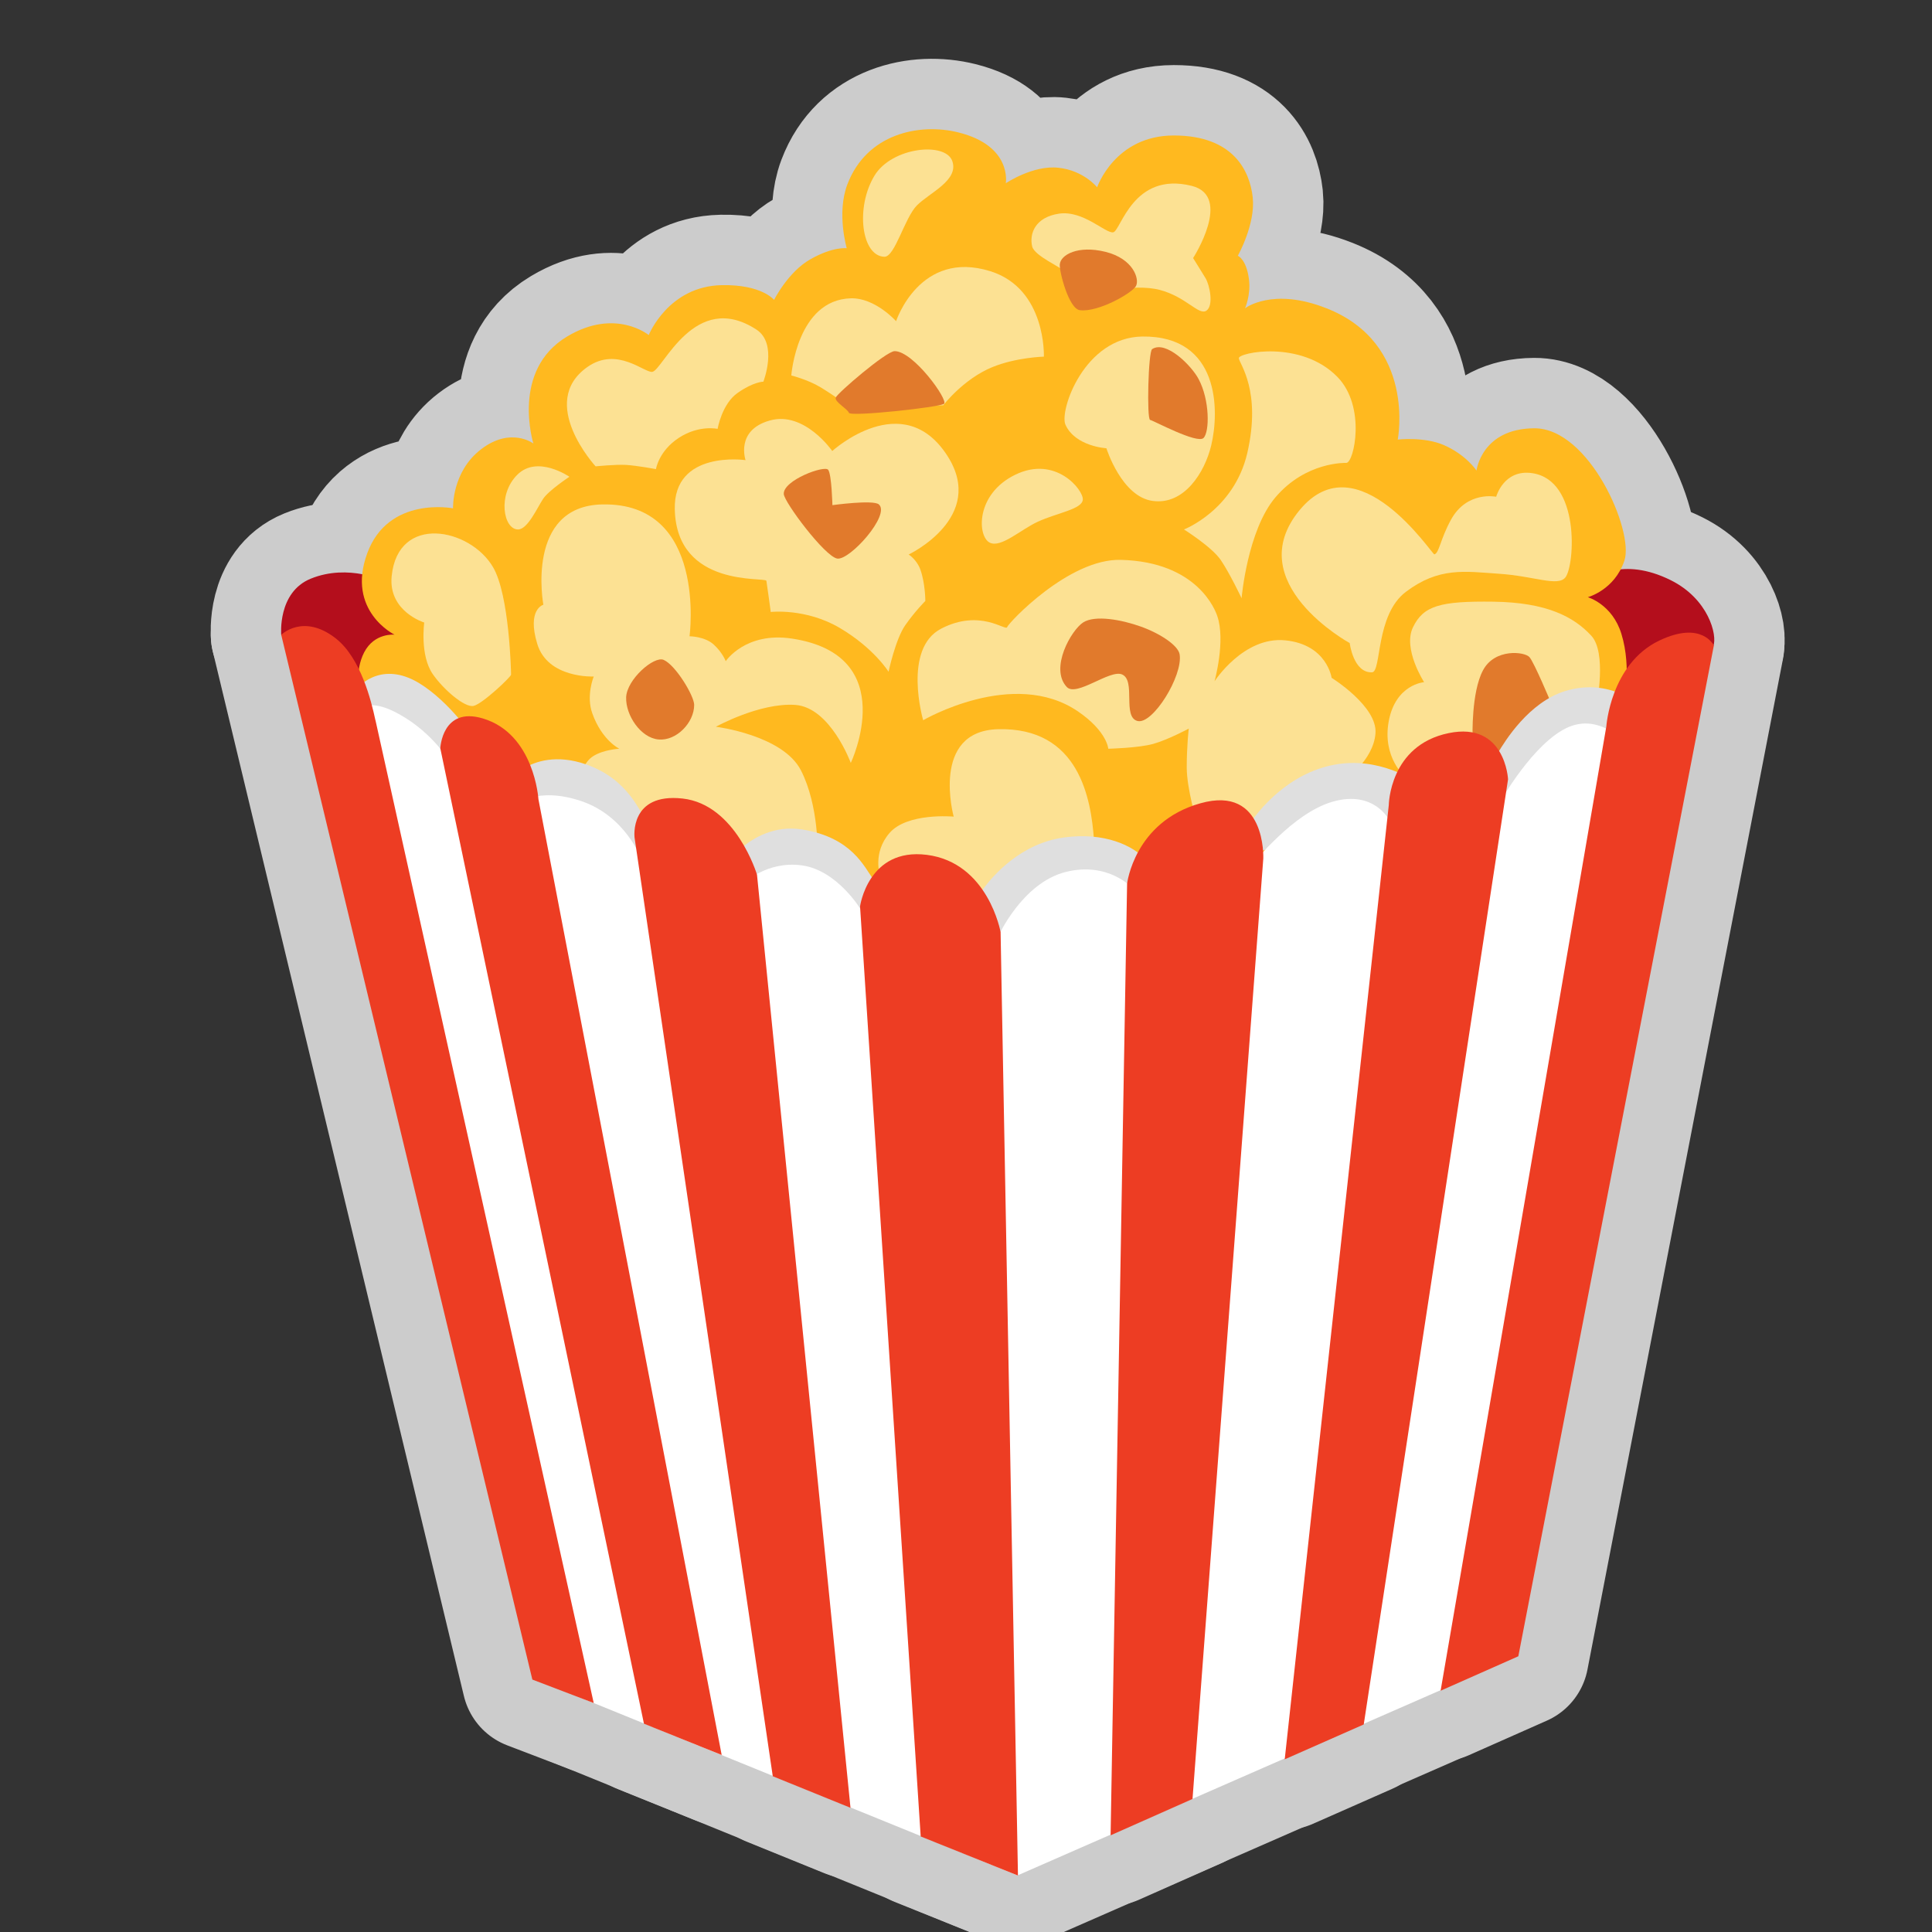 <svg xmlns="http://www.w3.org/2000/svg" stroke="#000" stroke-width="0" aria-hidden="true" class="iconify iconify--noto" viewBox="-5.24 -5.24 133.48 133.48"><rect x="-5.24" y="-5.24" width="133.48" height="133.48" fill="#333333" stroke="none"/><g stroke="#CCC" stroke-linecap="round" stroke-linejoin="round" stroke-width="9.728"><path fill="#b40e1c" d="m20.71 44.56-6.52-5.93s-.27-2.95 2.04-3.89c2.63-1.07 5.16.19 5.16.19l3.99 7.68-4.67 1.95zM106.7 44.76l-5.64-4.47 3.79-5.54s1.96-1.59 5.35.1c2.59 1.29 3.23 3.79 2.93 4.56-.29.77-6.43 5.35-6.43 5.35z"/><path fill="#ffb91f" d="m22.75 43.49-3.15-.85s-.36-1.49.32-2.81c.71-1.37 2.1-1.22 2.1-1.22s-3.35-1.63-1.89-5.62 5.93-3.11 5.93-3.11-.1-2.53 1.95-4.09c2.04-1.56 3.6-.39 3.6-.39s-1.58-5.05 2.33-7.39c3.34-2 5.64-.1 5.64-.1s1.35-3.38 5.05-3.45c2.77-.05 3.61 1.02 3.61 1.02s.97-1.95 2.53-2.82c1.56-.88 2.49-.75 2.49-.75s-.71-2.42.04-4.4c1.32-3.5 4.96-4.28 7.68-3.6 3.73.93 3.27 3.51 3.27 3.51s1.89-1.27 3.64-1.07c1.75.19 2.67 1.35 2.67 1.35s1.22-3.58 5.3-3.58c4.09 0 5.25 2.43 5.45 4.28s-1.03 4.03-1.03 4.03.59.23.77 1.63c.14 1.06-.27 2-.27 2s1.88-1.48 5.63 0c6.22 2.45 4.92 9.07 4.92 9.07s1.8-.21 3.16.37c1.56.67 2.28 1.77 2.28 1.77s.35-2.9 3.99-2.92c3.8-.02 6.91 7.1 6.23 9.14-.68 2.04-2.53 2.53-2.53 2.53s1.69.48 2.32 2.53c.75 2.42.13 4.99.13 4.99s-26.38 16.1-26.67 16-32.98 2.43-32.98 2.43L22.75 43.49z"/><path fill="#fce193" d="M34.84 48.47c0-.21.3-1.08.89-1.46.73-.47 1.82-.52 1.82-.52s-1.2-.57-1.87-2.45c-.44-1.22.1-2.54.1-2.54s-3.17.15-3.9-2.25.42-2.71.42-2.71-1.27-6.81 4.06-6.93c7.29-.16 6.04 9.11 6.04 9.11s1.04 0 1.67.57c.62.57.83 1.15.83 1.15s1.36-2.05 4.58-1.56c7.6 1.15 4.06 8.59 4.06 8.59s-1.41-3.85-3.85-4.01c-2.45-.16-5.47 1.51-5.47 1.51s4.63.57 5.88 3.02 1.15 5.78 1.15 5.78-9.27 2.71-9.48 2.4c-.22-.3-6.93-7.7-6.93-7.7z"/><path fill="#e17a2c" d="M40.61 40.35c-.67-.29-2.55 1.36-2.59 2.59-.04 1.23 1 2.8 2.24 2.91 1.23.11 2.46-1.16 2.46-2.39 0-.62-1.28-2.75-2.11-3.11z"/><path fill="#fce193" d="M46.27 26.55s-4.99-.72-4.89 3.4c.13 5.46 6.28 4.65 6.33 4.94.05.29.3 2.15.3 2.15s2.43-.28 4.78 1.11 3.36 3.02 3.36 3.02.48-2.25 1.15-3.21c.67-.96 1.39-1.68 1.39-1.68s0-1.2-.34-2.16c-.24-.69-.81-1.05-.81-1.05s5.4-2.56 2.68-6.81c-3.07-4.79-7.96-.34-7.96-.34s-1.92-2.78-4.31-2.11c-2.4.67-1.68 2.74-1.68 2.74zM58.54 44.52s-1.44-4.94 1.25-6.33 4.46.19 4.55-.1 4.27-4.75 7.86-4.65c5.32.14 6.54 3.52 6.66 3.88.59 1.72-.19 4.51-.19 4.51s2.01-3.12 4.89-2.83c2.88.29 3.2 2.59 3.2 2.59s3.18 1.97 3.03 3.84c-.14 1.87-2.16 3.26-2.16 3.26l-4.89 4.79-5.27-1.82s-.72-2.4-.72-3.88c0-1.49.14-2.68.14-2.68s-1.44.77-2.44 1.05c-1.01.29-3.12.34-3.12.34s-.08-1.21-2.11-2.59c-4.45-3.02-10.68.62-10.68.62z"/><path fill="#fce193" d="M60.65 51.18s-1.63-5.92 3.07-6.04c5.61-.14 6.42 4.84 6.62 7.62.19 2.78-7.24 7.05-7.53 6.9-.29-.14-7.25-4.42-7.25-4.42s-.53-1.54.64-2.91c1.22-1.45 4.45-1.15 4.45-1.15zM91.86 48.45s-1.63-1.34-1.15-3.88 2.44-2.68 2.44-2.68-1.49-2.3-.77-3.79 1.87-1.82 5.56-1.77 5.56 1.05 6.76 2.35c1.08 1.16.38 4.7.38 4.7s-5.46 6.57-6.09 6.42c-.62-.15-7.13-1.35-7.13-1.35zM76.56 31.34s1.92 1.2 2.54 2.11c.62.91 1.44 2.64 1.44 2.64s.4-4.68 2.33-6.96c2.11-2.49 4.86-2.39 4.91-2.39.52 0 1.39-3.88-.62-5.94-2.52-2.58-6.85-1.68-6.81-1.29s1.58 2.25.58 6.57c-.93 3.94-4.37 5.26-4.37 5.26zM63.14 32.25c.77.39 2.14-.9 3.31-1.44 1.34-.62 3.07-.86 3.12-1.53s-1.87-3.07-4.65-1.73c-2.78 1.34-2.64 4.27-1.78 4.7zM21.82 34.57c-.24 2.44 2.25 3.2 2.25 3.2s-.31 2.25.58 3.55c.72 1.05 2.21 2.35 2.83 2.21.62-.14 2.59-2.01 2.59-2.16 0-.14-.11-5.51-1.25-7.43-1.58-2.7-6.57-3.7-7 .63zM30.55 31.34c.67 0 1.34-1.53 1.73-2.11.38-.58 1.82-1.53 1.82-1.53s-2.21-1.53-3.6-.14c-1.39 1.38-.96 3.78.05 3.78zM35.91 26.98s1.34-.14 2.11-.1c.77.05 2.06.29 2.06.29s.19-1.25 1.58-2.16c1.39-.91 2.68-.62 2.68-.62s.29-1.73 1.39-2.49c1.1-.77 1.77-.77 1.77-.77s1.02-2.62-.48-3.6c-4.27-2.78-6.46 2.8-7.19 2.92-.54.09-2.42-1.78-4.48-.34-3.5 2.46.56 6.87.56 6.87zM49.43 20.7s1.15.29 2.01.81 2.16 1.44 2.16 1.44l6.33-.19s1.39-1.82 3.4-2.64c1.64-.67 3.55-.72 3.55-.72s.18-4.68-3.69-5.9c-4.89-1.53-6.52 3.45-6.52 3.45s-1.44-1.62-3.12-1.58c-3.73.1-4.12 5.33-4.12 5.33z"/><path fill="#e17a2c" d="M56.57 19.02c-.58 0-3.98 2.92-4.07 3.21-.1.29.81.77.91 1.05.1.29 6.23-.38 6.57-.62.33-.24-2.11-3.64-3.41-3.64zM48.91 28.89c.03.57 2.83 4.31 3.69 4.46s3.7-3.02 2.88-3.74c-.38-.34-3.21.05-3.21.05s-.05-2.11-.29-2.44c-.25-.34-3.12.72-3.07 1.67z"/><path fill="#fce193" d="M55.86 12.5c.73.02 1.39-2.68 2.25-3.55s2.92-1.73 2.44-3.07-4.17-.96-5.37 1.01c-1.33 2.19-.91 5.56.68 5.61zM66.07 11.78c.15.66 2.01 1.44 2.3 1.77.29.34 1.63 1.53 1.63 1.53s3.07-.77 4.89-.29c1.82.48 2.68 1.77 3.21 1.44.53-.34.24-1.77-.05-2.25s-.86-1.39-.86-1.39 2.76-4.28-.1-4.99c-4.07-1.01-4.89 3.12-5.42 3.21s-2.06-1.53-3.74-1.29c-1.67.25-2.06 1.4-1.86 2.26zM68.37 24.1c.68 1.51 2.83 1.63 2.83 1.63s1.05 3.36 3.21 3.64c2.16.29 3.58-1.96 4.03-3.83.58-2.4.59-7.59-4.75-7.53-4.03.05-5.75 5.13-5.32 6.09zM89.55 41.21c.67-.02.22-3.96 2.34-5.56 2.29-1.73 4.08-1.41 6.43-1.25 2.44.16 4.09.92 4.6.24.64-.84 1.03-6.7-2.3-7.19-1.97-.29-2.49 1.63-2.49 1.63s-2.01-.43-3.12 1.58c-.76 1.39-.81 2.3-1.15 2.4-.15.04-5.29-7.9-9.3-3.07-4.17 5.03 3.45 9.2 3.45 9.2s.25 2.07 1.54 2.02z"/><path fill="#e17a2c" d="M74.36 18.88c-.27.18-.38 4.84-.14 4.89.24.05 3.26 1.68 3.69 1.25.43-.43.43-2.64-.34-4.07-.48-.92-2.25-2.7-3.21-2.07zM67.98 13.03c-.04.49.62 3.07 1.39 3.16 1.28.16 3.64-1.2 3.88-1.68s-.19-1.87-2.11-2.35c-1.9-.47-3.11.2-3.16.87zM68.46 42.22c.67.72 2.99-1.24 3.83-.86.96.43 0 2.92 1.05 3.21 1.05.29 3.16-3.12 2.92-4.6-.1-.62-1.34-1.44-2.68-1.92s-3.16-.81-3.98-.29-2.34 3.17-1.14 4.46zM96.5 45.67s-.1-3.07.72-4.6c.81-1.53 2.88-1.29 3.21-.91s1.49 3.16 1.49 3.16l-2.44 4.17-2.98-1.82z"/><path fill="#dfdfdf" d="m63.35 61.35-9.56-3.74-.27-.42c-.48-.75-6.78-1.76-6.78-1.76l-.56-.11-7.85-1.69-.22-.38c-.49-.83-6.81-3.08-6.81-3.08l-5.94-2.4-.16-.39c-.53-1.27-4.55-3.47-4.64-3.29l-1.79-.89c.47-.95 1.96-2.52 4.22-1.61 1.97.79 4.22 3.52 4.71 4.6l3.23 1.67c.79-.5 2.28-1 4.32-.29 2.96 1.04 3.74 3.33 4.35 4.28l6.5 1.4c.69-.56 2.15-1.5 4.1-1.18 3.41.56 4.24 2.53 4.95 3.53l7.49.64c.75-1.03 2.66-3.21 5.63-3.62 2.78-.39 4.81.57 5.63 1.53l7.16-2.41c.6-.93 2.67-3.56 5.91-4.15 3.02-.55 5.39.98 6.48 1.67l4.78-2.45c.51-.86 2.16-3.54 4.68-4.31 3.15-.95 5.17 1.04 5.26 1.11l-1.35 1.48c-.04-.04-6.61 3.69-6.63 3.72l-1.41 2.43-5.52.36-.5-.4c-.02-.02-10.13 1.81-10.15 1.84l-.19.35-9.04 3.04-.44-.47c-.06-.06-9.59 5.39-9.59 5.39z"/><path fill="#fff" d="M107.72 46.58c-.23.02-2.11-2.62-4.56-1.6-2.45 1.03-4.79 5.24-4.79 5.24l-7.63 1.2s-1.03-2.08-3.88-1.28c-2.85.8-5.41 4.3-5.47 4.07-.06-.23-8.4 1.9-8.4 1.9S71.34 54.27 68.4 55c-3.04.76-4.69 4.49-4.69 4.49l-9.47-1.88s-1.62-2.72-4.07-3.06c-2.45-.34-4.04 1.26-4.04 1.26l-7.07-1.72s-1.08-2.96-4.16-3.99-4.56.28-4.56.28l-4.58-3.11s-1.35-2.22-3.92-3.42c-2.56-1.2-3.3.9-3.3.9L34.5 111.9l30.56 12.43 30.17-13.21c.02.01 13.18-64.61 12.49-64.54z"/><path fill="#ed3d23" d="m20.71 44.56-.02-.07c-.28-1.31-1.01-4.28-2.74-5.63-2.25-1.75-3.76-.24-3.76-.24l17.35 72.18 4.24 1.62-15.07-67.86zM31.96 49.98s-.27-4.51-3.83-5.58c-2.83-.85-2.95 2.06-2.95 2.06l14.07 67.39 5.37 2.16-12.66-66.03zM47.06 55.19s-1.45-4.85-5.14-5.26c-3.69-.41-3.32 2.69-3.32 2.69l9.55 64.86 5.37 2.18-6.46-64.47zM58.79 53.82c-4.05-.51-4.61 3.56-4.61 3.56l4.19 64.26 6.72 2.7-1.2-65.18s-.85-4.8-5.1-5.34zM82.04 54.07s.21-5.1-4.35-3.81c-4.56 1.28-5.06 5.55-5.06 5.55l-1.14 65.75 5.66-2.51 4.89-64.98z"/><g fill="#ed3d23"><path d="M98.95 48.6s-.19-4-4.1-3.19c-4.1.84-4.14 4.97-4.14 4.97l-7.19 65.93 5.46-2.41 9.97-65.3zM109.39 39.02c-3.36 1.61-3.65 5.93-3.65 5.93l-11.45 66.62 5.37-2.38 13.51-69.84c-.01 0-.84-1.74-3.78-.33z"/></g></g><g stroke="none"><path fill="#b40e1c" d="m20.71 44.56-6.52-5.93s-.27-2.95 2.04-3.89c2.63-1.07 5.16.19 5.16.19l3.99 7.68-4.67 1.95zM106.7 44.76l-5.64-4.47 3.79-5.54s1.96-1.59 5.35.1c2.59 1.29 3.23 3.79 2.93 4.56-.29.77-6.43 5.35-6.43 5.35z"/><path fill="#ffb91f" d="m22.75 43.49-3.15-.85s-.36-1.49.32-2.81c.71-1.37 2.1-1.22 2.1-1.22s-3.35-1.63-1.89-5.62 5.93-3.11 5.93-3.11-.1-2.53 1.95-4.09c2.04-1.56 3.6-.39 3.6-.39s-1.58-5.05 2.33-7.39c3.34-2 5.64-.1 5.64-.1s1.35-3.38 5.05-3.45c2.77-.05 3.61 1.02 3.61 1.02s.97-1.95 2.53-2.82c1.56-.88 2.49-.75 2.49-.75s-.71-2.42.04-4.4c1.32-3.5 4.96-4.28 7.68-3.6 3.73.93 3.27 3.51 3.27 3.51s1.89-1.27 3.64-1.07c1.75.19 2.67 1.35 2.67 1.35s1.22-3.58 5.3-3.58c4.09 0 5.25 2.43 5.45 4.28s-1.03 4.03-1.03 4.03.59.23.77 1.63c.14 1.06-.27 2-.27 2s1.88-1.48 5.63 0c6.22 2.45 4.92 9.07 4.92 9.07s1.8-.21 3.16.37c1.56.67 2.28 1.77 2.28 1.77s.35-2.9 3.99-2.92c3.8-.02 6.91 7.1 6.23 9.14-.68 2.04-2.53 2.53-2.53 2.53s1.69.48 2.32 2.53c.75 2.42.13 4.99.13 4.99s-26.38 16.1-26.67 16-32.98 2.43-32.98 2.43L22.75 43.49z"/><path fill="#fce193" d="M34.84 48.47c0-.21.3-1.08.89-1.46.73-.47 1.82-.52 1.82-.52s-1.2-.57-1.87-2.45c-.44-1.22.1-2.54.1-2.54s-3.17.15-3.9-2.25.42-2.71.42-2.71-1.27-6.81 4.06-6.93c7.29-.16 6.04 9.11 6.04 9.11s1.04 0 1.67.57c.62.57.83 1.15.83 1.15s1.36-2.05 4.58-1.56c7.6 1.15 4.06 8.59 4.06 8.59s-1.41-3.85-3.85-4.01c-2.45-.16-5.47 1.51-5.47 1.51s4.63.57 5.88 3.02 1.15 5.78 1.15 5.78-9.27 2.71-9.48 2.4c-.22-.3-6.93-7.7-6.93-7.7z"/><path fill="#e17a2c" d="M40.61 40.35c-.67-.29-2.55 1.36-2.59 2.59-.04 1.23 1 2.8 2.24 2.91 1.23.11 2.46-1.16 2.46-2.39 0-.62-1.28-2.75-2.11-3.11z"/><path fill="#fce193" d="M46.27 26.55s-4.99-.72-4.89 3.4c.13 5.46 6.28 4.65 6.33 4.94.05.29.3 2.15.3 2.15s2.43-.28 4.78 1.11 3.36 3.02 3.36 3.02.48-2.25 1.15-3.21c.67-.96 1.39-1.68 1.39-1.68s0-1.2-.34-2.16c-.24-.69-.81-1.05-.81-1.05s5.4-2.56 2.68-6.81c-3.07-4.79-7.96-.34-7.96-.34s-1.92-2.78-4.31-2.11c-2.4.67-1.68 2.74-1.68 2.74zM58.54 44.52s-1.44-4.94 1.25-6.33 4.46.19 4.55-.1 4.27-4.75 7.86-4.65c5.32.14 6.54 3.52 6.66 3.88.59 1.72-.19 4.51-.19 4.51s2.01-3.12 4.89-2.83c2.88.29 3.2 2.59 3.2 2.59s3.18 1.97 3.03 3.84c-.14 1.87-2.16 3.26-2.16 3.26l-4.89 4.79-5.27-1.82s-.72-2.4-.72-3.88c0-1.49.14-2.68.14-2.68s-1.44.77-2.44 1.05c-1.01.29-3.12.34-3.12.34s-.08-1.21-2.11-2.59c-4.45-3.02-10.68.62-10.68.62z"/><path fill="#fce193" d="M60.65 51.18s-1.63-5.92 3.07-6.04c5.61-.14 6.42 4.84 6.62 7.62.19 2.78-7.24 7.05-7.53 6.9-.29-.14-7.25-4.42-7.25-4.42s-.53-1.54.64-2.91c1.22-1.45 4.45-1.15 4.45-1.15zM91.86 48.45s-1.63-1.34-1.15-3.88 2.44-2.68 2.44-2.68-1.49-2.3-.77-3.79 1.87-1.82 5.56-1.77 5.56 1.05 6.76 2.35c1.08 1.16.38 4.7.38 4.7s-5.46 6.57-6.09 6.42c-.62-.15-7.13-1.35-7.13-1.35zM76.56 31.34s1.92 1.2 2.54 2.11c.62.91 1.44 2.64 1.44 2.64s.4-4.68 2.33-6.96c2.11-2.49 4.86-2.39 4.91-2.39.52 0 1.39-3.88-.62-5.94-2.52-2.58-6.85-1.68-6.81-1.29s1.58 2.25.58 6.57c-.93 3.94-4.37 5.26-4.37 5.26zM63.14 32.25c.77.39 2.14-.9 3.31-1.44 1.34-.62 3.07-.86 3.12-1.53s-1.87-3.07-4.65-1.73c-2.78 1.34-2.64 4.27-1.78 4.7zM21.82 34.57c-.24 2.44 2.25 3.2 2.25 3.2s-.31 2.25.58 3.55c.72 1.05 2.21 2.35 2.83 2.21.62-.14 2.59-2.01 2.59-2.16 0-.14-.11-5.51-1.25-7.43-1.58-2.7-6.57-3.7-7 .63zM30.55 31.34c.67 0 1.34-1.53 1.73-2.11.38-.58 1.82-1.53 1.82-1.53s-2.21-1.53-3.6-.14c-1.39 1.38-.96 3.78.05 3.78zM35.91 26.98s1.34-.14 2.11-.1c.77.05 2.06.29 2.06.29s.19-1.25 1.58-2.16c1.39-.91 2.68-.62 2.68-.62s.29-1.73 1.39-2.49c1.1-.77 1.77-.77 1.77-.77s1.02-2.62-.48-3.6c-4.27-2.78-6.46 2.8-7.19 2.92-.54.09-2.42-1.78-4.48-.34-3.5 2.46.56 6.87.56 6.87zM49.43 20.7s1.15.29 2.01.81 2.16 1.44 2.16 1.44l6.33-.19s1.39-1.82 3.4-2.64c1.64-.67 3.55-.72 3.55-.72s.18-4.68-3.69-5.9c-4.89-1.53-6.52 3.45-6.52 3.45s-1.44-1.62-3.12-1.58c-3.73.1-4.12 5.33-4.12 5.33z"/><path fill="#e17a2c" d="M56.57 19.02c-.58 0-3.98 2.92-4.07 3.21-.1.29.81.77.91 1.05.1.29 6.23-.38 6.57-.62.33-.24-2.11-3.64-3.41-3.64zM48.91 28.89c.03.57 2.83 4.31 3.69 4.46s3.7-3.02 2.88-3.74c-.38-.34-3.21.05-3.21.05s-.05-2.11-.29-2.44c-.25-.34-3.12.72-3.07 1.67z"/><path fill="#fce193" d="M55.86 12.5c.73.02 1.39-2.68 2.25-3.55s2.92-1.73 2.44-3.07-4.17-.96-5.37 1.01c-1.33 2.19-.91 5.56.68 5.61zM66.07 11.78c.15.66 2.01 1.44 2.3 1.77.29.34 1.63 1.53 1.63 1.53s3.07-.77 4.89-.29c1.82.48 2.68 1.77 3.21 1.44.53-.34.24-1.77-.05-2.25s-.86-1.39-.86-1.39 2.76-4.28-.1-4.99c-4.07-1.01-4.89 3.12-5.42 3.21s-2.06-1.53-3.74-1.29c-1.67.25-2.06 1.4-1.86 2.26zM68.37 24.1c.68 1.51 2.83 1.63 2.83 1.63s1.05 3.36 3.21 3.64c2.16.29 3.58-1.96 4.03-3.83.58-2.4.59-7.59-4.75-7.53-4.03.05-5.75 5.13-5.32 6.09zM89.55 41.21c.67-.02.22-3.96 2.34-5.56 2.29-1.73 4.08-1.41 6.43-1.25 2.44.16 4.09.92 4.6.24.64-.84 1.03-6.7-2.3-7.19-1.97-.29-2.49 1.63-2.49 1.63s-2.01-.43-3.12 1.58c-.76 1.39-.81 2.3-1.15 2.4-.15.04-5.29-7.9-9.3-3.07-4.17 5.03 3.45 9.2 3.45 9.2s.25 2.07 1.54 2.02z"/><path fill="#e17a2c" d="M74.36 18.88c-.27.18-.38 4.84-.14 4.89.24.05 3.26 1.68 3.69 1.25.43-.43.43-2.64-.34-4.07-.48-.92-2.25-2.7-3.21-2.07zM67.98 13.03c-.04.49.62 3.07 1.39 3.16 1.28.16 3.64-1.2 3.88-1.68s-.19-1.87-2.11-2.35c-1.9-.47-3.11.2-3.16.87zM68.46 42.22c.67.72 2.99-1.24 3.83-.86.96.43 0 2.92 1.05 3.21 1.05.29 3.16-3.12 2.92-4.6-.1-.62-1.34-1.44-2.68-1.92s-3.16-.81-3.98-.29-2.34 3.17-1.14 4.46zM96.5 45.67s-.1-3.07.72-4.6c.81-1.53 2.88-1.29 3.21-.91s1.49 3.16 1.49 3.16l-2.44 4.17-2.98-1.82z"/><path fill="#dfdfdf" d="m63.35 61.35-9.56-3.74-.27-.42c-.48-.75-6.78-1.76-6.78-1.76l-.56-.11-7.85-1.69-.22-.38c-.49-.83-6.81-3.08-6.81-3.08l-5.94-2.4-.16-.39c-.53-1.27-4.55-3.47-4.64-3.29l-1.79-.89c.47-.95 1.96-2.52 4.22-1.61 1.97.79 4.22 3.52 4.71 4.6l3.23 1.67c.79-.5 2.28-1 4.32-.29 2.96 1.04 3.74 3.33 4.35 4.28l6.5 1.4c.69-.56 2.15-1.5 4.1-1.18 3.41.56 4.24 2.53 4.95 3.53l7.49.64c.75-1.03 2.66-3.21 5.63-3.62 2.78-.39 4.81.57 5.63 1.53l7.16-2.41c.6-.93 2.67-3.56 5.91-4.15 3.02-.55 5.39.98 6.48 1.67l4.78-2.45c.51-.86 2.16-3.54 4.68-4.31 3.15-.95 5.17 1.04 5.26 1.11l-1.35 1.48c-.04-.04-6.61 3.69-6.63 3.72l-1.41 2.43-5.52.36-.5-.4c-.02-.02-10.13 1.81-10.15 1.84l-.19.35-9.04 3.04-.44-.47c-.06-.06-9.59 5.39-9.59 5.39z"/><path fill="#fff" d="M107.72 46.58c-.23.02-2.11-2.62-4.56-1.6-2.45 1.03-4.79 5.24-4.79 5.24l-7.63 1.2s-1.03-2.08-3.88-1.28c-2.85.8-5.41 4.3-5.47 4.07-.06-.23-8.4 1.9-8.4 1.9S71.34 54.27 68.4 55c-3.04.76-4.69 4.49-4.69 4.49l-9.47-1.88s-1.62-2.72-4.07-3.06c-2.45-.34-4.04 1.26-4.04 1.26l-7.07-1.72s-1.08-2.96-4.16-3.99-4.56.28-4.56.28l-4.58-3.11s-1.35-2.22-3.92-3.42c-2.56-1.2-3.3.9-3.3.9L34.5 111.9l30.56 12.43 30.17-13.21c.02.01 13.18-64.61 12.49-64.54z"/><path fill="#ed3d23" d="m20.71 44.56-.02-.07c-.28-1.31-1.01-4.28-2.74-5.63-2.25-1.75-3.76-.24-3.76-.24l17.35 72.18 4.24 1.62-15.07-67.86zM31.96 49.98s-.27-4.51-3.83-5.58c-2.83-.85-2.95 2.06-2.95 2.06l14.07 67.39 5.37 2.16-12.66-66.03zM47.06 55.19s-1.45-4.85-5.14-5.26c-3.69-.41-3.32 2.69-3.32 2.69l9.55 64.86 5.37 2.18-6.46-64.47zM58.79 53.82c-4.05-.51-4.61 3.56-4.61 3.56l4.19 64.26 6.72 2.7-1.2-65.18s-.85-4.8-5.1-5.34zM82.04 54.07s.21-5.1-4.35-3.81c-4.56 1.28-5.06 5.55-5.06 5.55l-1.14 65.75 5.66-2.51 4.89-64.98z"/><g fill="#ed3d23"><path d="M98.95 48.6s-.19-4-4.1-3.19c-4.1.84-4.14 4.97-4.14 4.97l-7.19 65.93 5.46-2.41 9.97-65.3zM109.39 39.02c-3.36 1.61-3.65 5.93-3.65 5.93l-11.45 66.62 5.37-2.38 13.51-69.84c-.01 0-.84-1.74-3.78-.33z"/></g></g></svg>